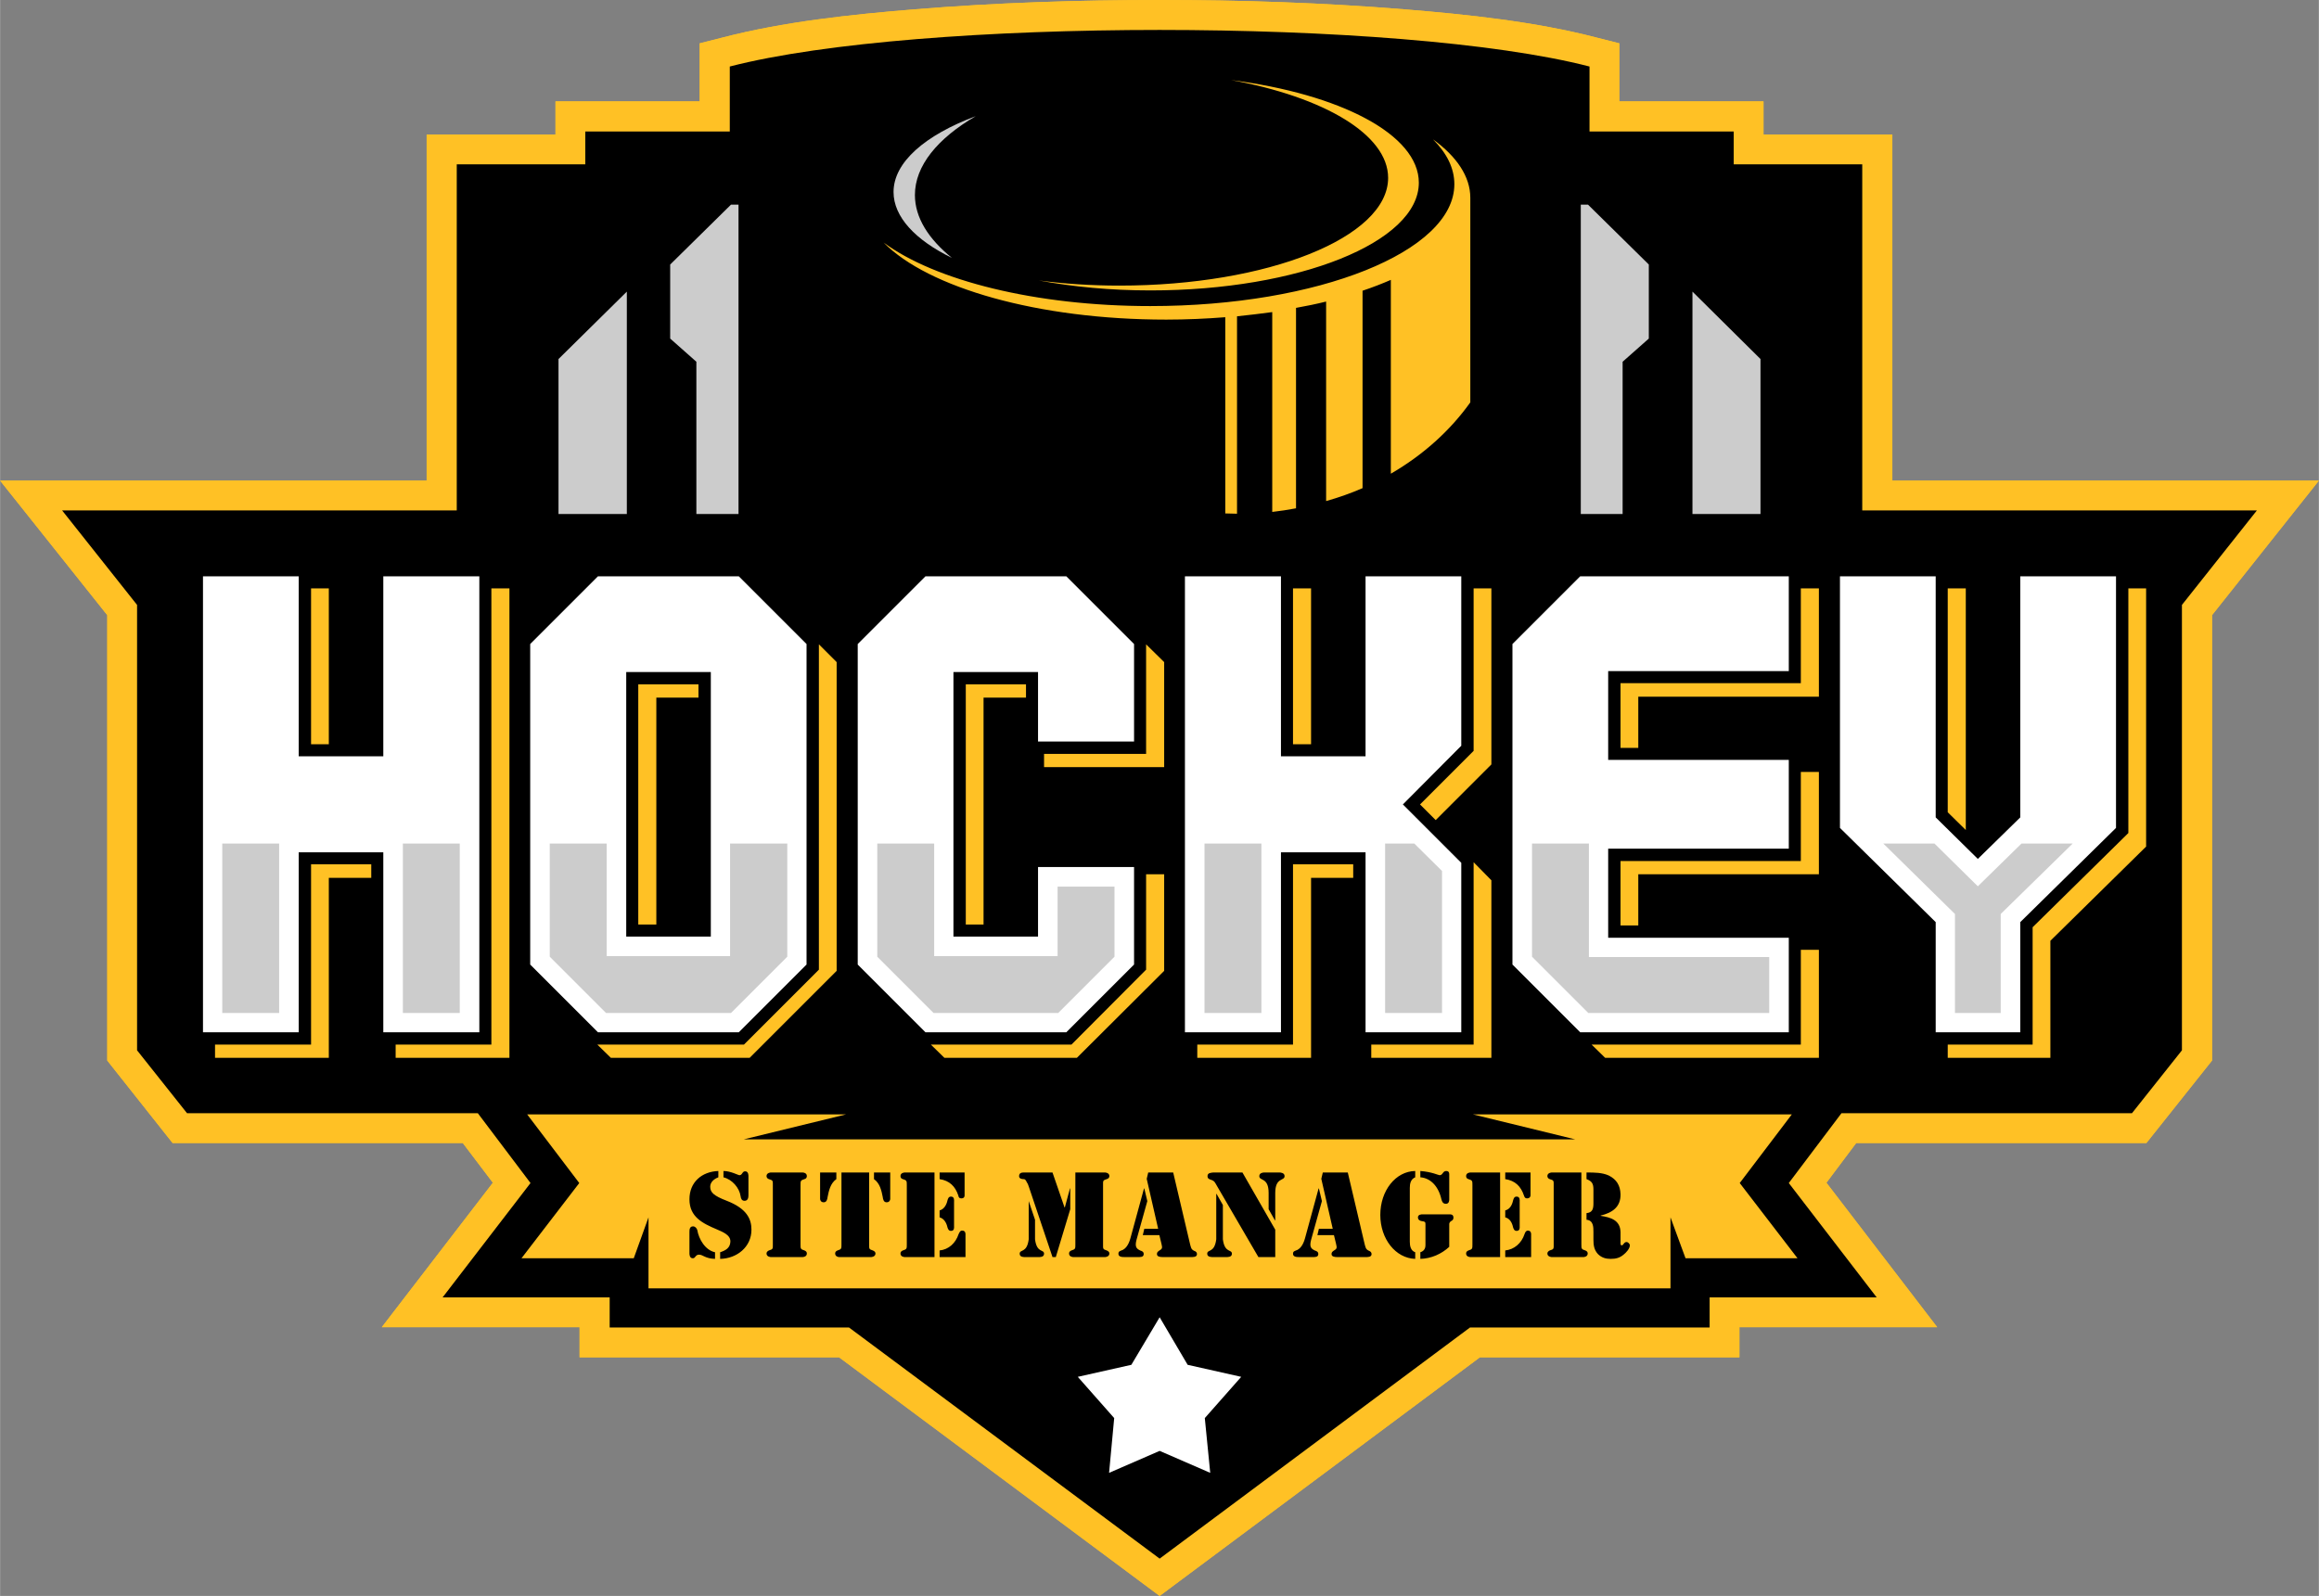 <?xml version="1.0" encoding="UTF-8"?>
<!DOCTYPE svg PUBLIC "-//W3C//DTD SVG 1.1//EN" "http://www.w3.org/Graphics/SVG/1.1/DTD/svg11.dtd">
<!-- Creator: CorelDRAW X7 -->
<svg xmlns="http://www.w3.org/2000/svg" xml:space="preserve" width="77.474mm" height="53.331mm" version="1.1" style="shape-rendering:geometricPrecision; text-rendering:geometricPrecision; image-rendering:optimizeQuality; fill-rule:evenodd; clip-rule:evenodd"
viewBox="0 0 7703 5303"
 xmlns:xlink="http://www.w3.org/1999/xlink">
 <rect x="0" y="0" width="7703" height="5303" fill="#808080" stroke="none"/>
 <defs>
  <style type="text/css">
   <![CDATA[
    .fil5 {fill:black}
    .fil1 {fill:black}
    .fil3 {fill:#CCCCCC}
    .fil2 {fill:#FFC125}
    .fil0 {fill:#FFC125}
    .fil4 {fill:white}
   ]]>
  </style>
 </defs>
 <g id="Layer_x0020_1">
  <path class="fil0" d="M2787 4510l-862 0 0 -100 -657 0 369 -480 -100 -132 -964 0 -217 -274 0 -1480 -356 -447 1417 0 0 -1150 428 0 0 -110 479 0 0 -193 75 -19c203,-53 430,-77 639,-94 270,-22 543,-31 814,-31 270,0 543,9 813,31 209,17 436,41 639,94l75 19 0 193 479 0 0 110 428 0 0 1150 1417 0 -355 447 0 1480 -218 274 -964 0 -99 132 368 480 -657 0 0 100 -862 0 -1064 793 -1065 -793z"/>
  <path class="fil1" d="M3852 5179l-1032 -768 -795 0 0 -100 -555 0 292 -380 -175 -232 -966 0 -166 -209 0 -1480 -249 -314 1311 0 0 -1150 427 0 0 -109 480 0 0 -216c627,-162 2228,-162 2856,0l0 216 479 0 0 109 427 0 0 1150 1311 0 -249 314 0 1480 -166 209 -965 0 -175 232 292 380 -555 0 0 100 -796 0 -1031 768z"/>
  <path class="fil2" d="M1751 3703l173 228 -192 250 373 0 49 -136 0 236c1132,0 2263,0 3395,0l0 -236 50 136 372 0 -192 -250 173 -228 -1059 0 340 83 -2763 0 340 -83 -1059 0z"/>
  <path class="fil3" d="M1855 1708l227 0 0 -739 -227 224 0 515zm458 0l140 0 0 -1028 -25 0 -202 199 0 246 87 77 0 506zm3535 0l-226 0 0 -739 226 224 0 515zm-458 0l-139 0 0 -1028 24 0 202 199 0 246 -87 77 0 506z"/>
  <polygon class="fil4" points="3852,4377 3945,4535 4123,4575 4002,4712 4020,4894 3852,4821 3684,4894 3701,4712 3580,4575 3758,4535 "/>
  <path class="fil3" d="M3162 857c-121,-59 -194,-136 -194,-219 0,-99 105,-189 273,-252 -127,74 -202,165 -202,262 0,75 45,146 123,209z"/>
  <path class="fil0" d="M4089 266c362,46 624,181 624,341 0,198 -399,358 -892,358 -132,0 -258,-12 -370,-33 84,11 174,17 267,17 493,0 893,-160 893,-358 0,-144 -214,-269 -522,-325zm671 197c79,57 124,124 124,194l0 680c-67,94 -157,175 -264,237l0 -644c-30,13 -61,25 -94,36l0 656c-39,17 -79,31 -121,43l0 -663c-32,8 -66,15 -100,21l0 666c-26,5 -53,9 -79,12l0 -664c-38,5 -77,10 -117,14l0 656c-13,0 -26,-1 -39,-1l0 -652c-63,5 -129,8 -196,8 -426,0 -791,-106 -939,-256 171,126 504,211 886,211 558,0 1010,-181 1010,-405 0,-53 -25,-103 -71,-149z"/>
  <path class="fil2" d="M1233 2917l-141 0 0 598 -378 0 0 -44 319 0 0 -599 200 0 0 45zm-141 -962l0 518 -59 0 0 -518 59 0zm600 0l0 1560 -378 0 0 -44 318 0 0 -1516 60 0zm798 1560l-461 0 -45 -44 487 0 249 -249 0 -1081 59 59 0 1026 -289 289zm918 -1197l-141 0 0 754 -59 0 0 -798 200 0 0 44zm399 587l60 0 0 321 -290 289 -440 0 -45 -44 467 0 248 -249 0 -317zm60 -705l0 349 -399 0 0 -44 339 0 0 -364 60 59zm902 525l-52 -52 178 -178 0 -540 59 0 0 585 -91 91 -86 86 -8 8zm185 200l0 590 -399 0 0 -44 340 0 0 -606 59 60zm-459 -8l-140 0 0 598 -378 0 0 -44 318 0 0 -599 200 0 0 45zm-140 -962l0 518 -60 0 0 -518 60 0zm1087 360l0 170 -59 0 0 -215 599 0 0 -315 60 0 0 360 -600 0zm600 250l0 340 -600 0 0 170 -59 0 0 -214 599 0 0 -296 60 0zm0 591l0 359 -710 0 -45 -44 695 0 0 -315 60 0zm769 -30l0 389 -341 0 0 -44 282 0 0 -390 318 -313 0 -813 59 0 0 858 -318 313zm-281 -1171l0 748 0 41 0 14 -60 -59 0 -744 60 0zm-4350 363l0 754 -60 0 0 -798 200 0 0 44 -140 0z"/>
  <path class="fil4" d="M1273 1915l319 0 0 1515 -319 0 0 -598 -281 0 0 598 -318 0 0 -1515 318 0 0 598 281 0 0 -598zm1181 1515l-93 0 -281 0 -94 0 -225 -225 0 -1065 225 -225 94 0 281 0 93 0 225 225 0 1065 -225 225zm-374 -1197l0 879 281 0 0 -879 -281 0zm1462 1197l-94 0 -281 0 -93 0 -225 -225 0 -1065 225 -225 93 0 281 0 94 0 225 225 0 324 -319 0 0 -231 -281 0 0 879 281 0 0 -231 319 0 0 324 -225 225zm994 -1515l318 0 0 563 -194 195 194 194 0 563 -318 0 0 -598 -281 0 0 598 -319 0 0 -1515 319 0 0 598 281 0 0 -598zm713 1515l-225 -225 0 -1065 225 -225 693 0 0 225 0 90 -600 0 0 3 0 292 600 0 0 295 -600 0 0 292 0 4 600 0 0 314 -693 0zm1462 -1515l318 0 0 836 -318 313 0 366 -281 0 0 -366 -318 -313 0 -836 318 0 0 801 140 138 141 -138 0 -801z"/>
  <path class="fil3" d="M738 2803l0 563 189 0 0 -563 -189 0zm600 0l0 563 189 0 0 -563 -189 0zm1090 563l187 -187 0 -376 -190 0 0 374 -410 0 0 -374 -189 0 0 376 187 187 415 0zm1087 0l187 -187 0 -233 -189 0 0 231 -410 0 0 -374 -189 0 0 376 187 187 414 0zm486 -563l0 563 189 0 0 -563 -189 0zm600 0l0 563 189 0 0 -472 -92 -91 -97 0zm675 563l601 0 0 -186 -599 0 0 -377 -189 0 0 376 187 187zm1439 -563l-145 142 -144 -142 -170 0 238 234 0 329 152 0 0 -329 239 -234 -170 0z"/>
  <path class="fil5" d="M2386 3891c-55,2 -96,37 -96,94 0,59 44,80 91,100 18,8 46,18 45,41 -1,21 -16,29 -34,35l0 22c55,-1 104,-39 104,-97 0,-35 -15,-70 -82,-96 -44,-17 -55,-28 -55,-47 0,-15 13,-26 27,-31l0 -21zm100 17c0,-3 0,-16 -11,-16 -10,0 -9,13 -19,13 -4,0 -29,-14 -53,-14l0 21c29,7 53,35 57,63 1,8 4,15 13,15 11,0 13,-10 13,-18l0 -64zm-196 257c0,2 0,16 11,16 10,0 8,-12 21,-12 13,0 20,13 53,14l0 -22c-33,-7 -54,-44 -59,-74 -2,-6 -7,-12 -14,-12 -11,0 -12,10 -12,18l0 72zm369 -227c0,-14 0,-16 13,-20 5,-1 8,-5 8,-10 0,-11 -12,-12 -14,-12l-106 0c-1,0 -14,1 -14,12 0,5 4,9 8,10 14,4 13,6 13,20l0 197c0,14 1,16 -13,20 -4,2 -8,5 -8,10 0,11 13,12 14,12l106 0c2,0 14,-1 14,-12 0,-5 -3,-8 -8,-10 -13,-4 -13,-6 -13,-20l0 -197zm136 197c0,14 0,16 -13,20 -5,2 -8,5 -8,10 0,11 12,12 13,12l107 0c1,0 14,-1 14,-12 0,-5 -4,-8 -9,-10 -13,-4 -12,-6 -12,-20l0 -239 -92 0 0 239zm162 -239l-54 0 0 22c20,14 25,39 29,59 1,8 3,18 13,18 11,0 12,-10 12,-11l0 -88zm-233 88c0,1 1,11 12,11 10,0 12,-10 13,-18 4,-20 9,-45 29,-59l0 -22 -54 0 0 88zm267 -76c0,5 3,9 8,10 13,4 13,6 13,20l0 197c0,14 0,16 -13,20 -5,2 -8,5 -8,10 0,11 12,12 14,12l99 0 0 -281 -99 0c-2,0 -14,1 -14,12zm130 10c33,5 52,24 62,54 1,6 3,10 10,10 11,0 11,-8 11,-10l0 -76 -83 0 0 22zm0 259l86 0 0 -75c0,-1 1,-13 -11,-13 -7,0 -9,6 -12,12 -10,30 -33,51 -63,54l0 22zm0 -132c15,4 23,19 26,33 2,6 4,12 12,12 12,0 10,-13 10,-16l0 -81c0,-3 2,-17 -10,-17 -8,0 -10,6 -12,13 -3,14 -11,29 -26,33l0 23zm296 73c-6,47 -30,32 -30,48 0,12 15,11 19,11l43 0c4,0 19,1 19,-11 0,-16 -24,-1 -30,-48l0 -65 -21 -62 0 0 0 127zm155 17c0,14 0,16 -13,20 -5,2 -8,5 -8,10 0,11 12,12 14,12l106 0c1,0 14,-1 14,-12 0,-5 -4,-8 -9,-10 -13,-4 -12,-6 -12,-20l0 -197c0,-14 -1,-16 12,-20 5,-1 9,-5 9,-10 0,-11 -13,-12 -14,-12l-99 0 0 239zm-187 -227c0,9 10,10 15,10 6,0 8,5 11,11 3,4 5,10 7,16l78 232 11 0 48 -159 0 -69 -1 0 -17 63 -1 0 -40 -116 -95 0c-5,0 -16,0 -16,12zm416 41l-1 0 -45 165c-7,26 -18,35 -25,39 -9,4 -15,4 -15,13 0,11 13,11 21,11l43 0c8,0 20,1 20,-10 0,-8 -6,-10 -12,-12 -12,-6 -18,-12 -12,-35l36 -129 -10 -42zm57 184c4,15 2,17 -8,23 -4,3 -7,5 -7,11 0,9 11,10 19,10l93 0c7,0 21,1 21,-10 0,-6 -4,-9 -10,-11 -10,-5 -10,-12 -13,-22l-56 -238 -83 0 -5 21 38 166 -46 0 -5 21 55 0 7 29zm182 -15c-6,47 -30,32 -30,48 0,12 16,11 20,11l42 0c5,0 20,1 20,-11 0,-16 -24,-1 -30,-48l0 -114 -21 -37 -1 0 0 151zm174 -100l21 37 1 0 0 -91c0,-53 31,-39 31,-56 0,-11 -13,-12 -17,-12l-51 0c-3,0 -16,1 -16,12 0,17 31,3 31,56l0 54zm-87 -122l-97 0c-8,1 -19,1 -19,12 0,8 5,10 11,12 13,4 14,10 20,20l138 237 56 0 0 -91 -109 -190zm254 53l-1 0 -45 165c-7,26 -18,35 -25,39 -9,4 -15,4 -15,13 0,11 13,11 21,11l43 0c8,0 20,1 20,-10 0,-8 -6,-10 -12,-12 -12,-6 -18,-12 -12,-35l36 -129 -10 -42zm57 184c4,15 2,17 -8,23 -4,3 -7,5 -7,11 0,9 11,10 19,10l93 0c7,0 21,1 21,-10 0,-6 -4,-9 -9,-11 -11,-5 -11,-12 -14,-22l-56 -238 -83 0 -5 21 38 166 -46 0 -5 21 55 0 7 29zm245 -186c0,-14 3,-29 18,-35l0 -21c-65,1 -116,65 -116,146 0,80 51,144 116,146l0 -22c-15,-5 -18,-21 -18,-35l0 -179zm35 -35c30,2 59,25 70,73 2,8 5,15 15,15 11,0 11,-12 11,-14l0 -83c0,-2 1,-12 -10,-12 -12,0 -11,14 -22,14 -4,0 -25,-11 -64,-14l0 21zm0 271c36,-1 70,-16 96,-40l0 -74c0,-2 -1,-7 7,-12 4,-2 7,-5 7,-11 0,-12 -11,-11 -13,-11l-90 0c-2,0 -15,0 -15,10 0,7 4,10 10,12 15,2 15,4 15,12l0 68c0,6 -1,19 -17,24l0 22zm152 -275c0,5 3,9 8,10 13,4 13,6 13,20l0 197c0,14 0,16 -13,20 -5,2 -8,5 -8,10 0,11 12,12 14,12l99 0 0 -281 -99 0c-2,0 -14,1 -14,12zm130 10c33,5 52,24 62,54 2,6 4,10 10,10 11,0 12,-8 12,-10l0 -76 -84 0 0 22zm0 259l86 0 0 -75c0,-1 1,-13 -11,-13 -6,0 -9,6 -11,12 -10,30 -34,51 -64,54l0 22zm0 -132c16,4 23,19 26,33 2,6 4,12 12,12 12,0 10,-13 10,-16l0 -81c0,-3 2,-17 -10,-17 -8,0 -10,6 -12,13 -3,14 -10,29 -26,33l0 23zm161 90c0,14 1,16 -13,20 -4,2 -8,5 -8,10 0,11 13,12 14,12l106 0c2,0 14,-1 14,-12 0,-5 -3,-8 -8,-10 -13,-4 -13,-6 -13,-20l0 -239 -99 0c-1,0 -14,1 -14,12 0,5 4,9 8,10 14,4 13,6 13,20l0 197zm109 -217c19,7 23,16 23,35l0 45c0,19 -3,31 -23,33l0 22c23,2 23,24 23,41l0 25c0,18 2,34 15,48 12,12 26,16 42,16 17,0 30,-3 43,-14 8,-6 21,-20 21,-31 0,-5 -6,-11 -11,-11 -9,0 -10,11 -16,11 -5,0 -4,-7 -4,-11l0 -33c-1,-40 -33,-49 -66,-54l0 -1c38,-9 67,-28 66,-71 -1,-29 -13,-49 -39,-62 -22,-10 -48,-10 -72,-10l-2 0 0 22z"/>
  <path class="fil0" d="M2787 4510l-862 0 0 -100 -657 0 369 -480 -100 -132 -964 0 -217 -274 0 -1480 -356 -447 1417 0 0 -1150 428 0 0 -110 479 0 0 -193 75 -19c203,-53 430,-77 639,-94 270,-22 543,-31 814,-31 270,0 543,9 813,31 209,17 436,41 639,94l75 19 0 193 479 0 0 110 428 0 0 1150 1417 0 -355 447 0 1480 -218 274 -964 0 -99 132 368 480 -657 0 0 100 -862 0 -1064 793 -1065 -793z"/>
  <path class="fil1" d="M3852 5179l-1032 -768 -795 0 0 -100 -555 0 292 -380 -175 -232 -966 0 -166 -209 0 -1480 -249 -314 1311 0 0 -1150 427 0 0 -109 480 0 0 -216c627,-162 2228,-162 2856,0l0 216 479 0 0 109 427 0 0 1150 1311 0 -249 314 0 1480 -166 209 -965 0 -175 232 292 380 -555 0 0 100 -796 0 -1031 768z"/>
  <path class="fil2" d="M1751 3703l173 228 -192 250 373 0 49 -136 0 236c1132,0 2263,0 3395,0l0 -236 50 136 372 0 -192 -250 173 -228 -1059 0 340 83 -2763 0 340 -83 -1059 0z"/>
  <path class="fil3" d="M1855 1708l227 0 0 -739 -227 224 0 515zm458 0l140 0 0 -1028 -25 0 -202 199 0 246 87 77 0 506zm3535 0l-226 0 0 -739 226 224 0 515zm-458 0l-139 0 0 -1028 24 0 202 199 0 246 -87 77 0 506z"/>
  <polygon class="fil4" points="3852,4377 3945,4535 4123,4575 4002,4712 4020,4894 3852,4821 3684,4894 3701,4712 3580,4575 3758,4535 "/>
  <path class="fil3" d="M3162 857c-121,-59 -194,-136 -194,-219 0,-99 105,-189 273,-252 -127,74 -202,165 -202,262 0,75 45,146 123,209z"/>
  <path class="fil0" d="M4089 266c362,46 624,181 624,341 0,198 -399,358 -892,358 -132,0 -258,-12 -370,-33 84,11 174,17 267,17 493,0 893,-160 893,-358 0,-144 -214,-269 -522,-325zm671 197c79,57 124,124 124,194l0 680c-67,94 -157,175 -264,237l0 -644c-30,13 -61,25 -94,36l0 656c-39,17 -79,31 -121,43l0 -663c-32,8 -66,15 -100,21l0 666c-26,5 -53,9 -79,12l0 -664c-38,5 -77,10 -117,14l0 656c-13,0 -26,-1 -39,-1l0 -652c-63,5 -129,8 -196,8 -426,0 -791,-106 -939,-256 171,126 504,211 886,211 558,0 1010,-181 1010,-405 0,-53 -25,-103 -71,-149z"/>
  <path class="fil2" d="M1233 2917l-141 0 0 598 -378 0 0 -44 319 0 0 -599 200 0 0 45zm-141 -962l0 518 -59 0 0 -518 59 0zm600 0l0 1560 -378 0 0 -44 318 0 0 -1516 60 0zm798 1560l-461 0 -45 -44 487 0 249 -249 0 -1081 59 59 0 1026 -289 289zm918 -1197l-141 0 0 754 -59 0 0 -798 200 0 0 44zm399 587l60 0 0 321 -290 289 -440 0 -45 -44 467 0 248 -249 0 -317zm60 -705l0 349 -399 0 0 -44 339 0 0 -364 60 59zm902 525l-52 -52 178 -178 0 -540 59 0 0 585 -91 91 -86 86 -8 8zm185 200l0 590 -399 0 0 -44 340 0 0 -606 59 60zm-459 -8l-140 0 0 598 -378 0 0 -44 318 0 0 -599 200 0 0 45zm-140 -962l0 518 -60 0 0 -518 60 0zm1087 360l0 170 -59 0 0 -215 599 0 0 -315 60 0 0 360 -600 0zm600 250l0 340 -600 0 0 170 -59 0 0 -214 599 0 0 -296 60 0zm0 591l0 359 -710 0 -45 -44 695 0 0 -315 60 0zm769 -30l0 389 -341 0 0 -44 282 0 0 -390 318 -313 0 -813 59 0 0 858 -318 313zm-281 -1171l0 748 0 41 0 14 -60 -59 0 -744 60 0zm-4350 363l0 754 -60 0 0 -798 200 0 0 44 -140 0z"/>
  <path class="fil4" d="M1273 1915l319 0 0 1515 -319 0 0 -598 -281 0 0 598 -318 0 0 -1515 318 0 0 598 281 0 0 -598zm1181 1515l-93 0 -281 0 -94 0 -225 -225 0 -1065 225 -225 94 0 281 0 93 0 225 225 0 1065 -225 225zm-374 -1197l0 879 281 0 0 -879 -281 0zm1462 1197l-94 0 -281 0 -93 0 -225 -225 0 -1065 225 -225 93 0 281 0 94 0 225 225 0 324 -319 0 0 -231 -281 0 0 879 281 0 0 -231 319 0 0 324 -225 225zm994 -1515l318 0 0 563 -194 195 194 194 0 563 -318 0 0 -598 -281 0 0 598 -319 0 0 -1515 319 0 0 598 281 0 0 -598zm713 1515l-225 -225 0 -1065 225 -225 693 0 0 225 0 90 -600 0 0 3 0 292 600 0 0 295 -600 0 0 292 0 4 600 0 0 314 -693 0zm1462 -1515l318 0 0 836 -318 313 0 366 -281 0 0 -366 -318 -313 0 -836 318 0 0 801 140 138 141 -138 0 -801z"/>
  <path class="fil3" d="M738 2803l0 563 189 0 0 -563 -189 0zm600 0l0 563 189 0 0 -563 -189 0zm1090 563l187 -187 0 -376 -190 0 0 374 -410 0 0 -374 -189 0 0 376 187 187 415 0zm1087 0l187 -187 0 -233 -189 0 0 231 -410 0 0 -374 -189 0 0 376 187 187 414 0zm486 -563l0 563 189 0 0 -563 -189 0zm600 0l0 563 189 0 0 -472 -92 -91 -97 0zm675 563l601 0 0 -186 -599 0 0 -377 -189 0 0 376 187 187zm1439 -563l-145 142 -144 -142 -170 0 238 234 0 329 152 0 0 -329 239 -234 -170 0z"/>
  <path class="fil5" d="M2386 3891c-55,2 -96,37 -96,94 0,59 44,80 91,100 18,8 46,18 45,41 -1,21 -16,29 -34,35l0 22c55,-1 104,-39 104,-97 0,-35 -15,-70 -82,-96 -44,-17 -55,-28 -55,-47 0,-15 13,-26 27,-31l0 -21zm100 17c0,-3 0,-16 -11,-16 -10,0 -9,13 -19,13 -4,0 -29,-14 -53,-14l0 21c29,7 53,35 57,63 1,8 4,15 13,15 11,0 13,-10 13,-18l0 -64zm-196 257c0,2 0,16 11,16 10,0 8,-12 21,-12 13,0 20,13 53,14l0 -22c-33,-7 -54,-44 -59,-74 -2,-6 -7,-12 -14,-12 -11,0 -12,10 -12,18l0 72zm369 -227c0,-14 0,-16 13,-20 5,-1 8,-5 8,-10 0,-11 -12,-12 -14,-12l-106 0c-1,0 -14,1 -14,12 0,5 4,9 8,10 14,4 13,6 13,20l0 197c0,14 1,16 -13,20 -4,2 -8,5 -8,10 0,11 13,12 14,12l106 0c2,0 14,-1 14,-12 0,-5 -3,-8 -8,-10 -13,-4 -13,-6 -13,-20l0 -197zm136 197c0,14 0,16 -13,20 -5,2 -8,5 -8,10 0,11 12,12 13,12l107 0c1,0 14,-1 14,-12 0,-5 -4,-8 -9,-10 -13,-4 -12,-6 -12,-20l0 -239 -92 0 0 239zm162 -239l-54 0 0 22c20,14 25,39 29,59 1,8 3,18 13,18 11,0 12,-10 12,-11l0 -88zm-233 88c0,1 1,11 12,11 10,0 12,-10 13,-18 4,-20 9,-45 29,-59l0 -22 -54 0 0 88zm267 -76c0,5 3,9 8,10 13,4 13,6 13,20l0 197c0,14 0,16 -13,20 -5,2 -8,5 -8,10 0,11 12,12 14,12l99 0 0 -281 -99 0c-2,0 -14,1 -14,12zm130 10c33,5 52,24 62,54 1,6 3,10 10,10 11,0 11,-8 11,-10l0 -76 -83 0 0 22zm0 259l86 0 0 -75c0,-1 1,-13 -11,-13 -7,0 -9,6 -12,12 -10,30 -33,51 -63,54l0 22zm0 -132c15,4 23,19 26,33 2,6 4,12 12,12 12,0 10,-13 10,-16l0 -81c0,-3 2,-17 -10,-17 -8,0 -10,6 -12,13 -3,14 -11,29 -26,33l0 23zm296 73c-6,47 -30,32 -30,48 0,12 15,11 19,11l43 0c4,0 19,1 19,-11 0,-16 -24,-1 -30,-48l0 -65 -21 -62 0 0 0 127zm155 17c0,14 0,16 -13,20 -5,2 -8,5 -8,10 0,11 12,12 14,12l106 0c1,0 14,-1 14,-12 0,-5 -4,-8 -9,-10 -13,-4 -12,-6 -12,-20l0 -197c0,-14 -1,-16 12,-20 5,-1 9,-5 9,-10 0,-11 -13,-12 -14,-12l-99 0 0 239zm-187 -227c0,9 10,10 15,10 6,0 8,5 11,11 3,4 5,10 7,16l78 232 11 0 48 -159 0 -69 -1 0 -17 63 -1 0 -40 -116 -95 0c-5,0 -16,0 -16,12zm416 41l-1 0 -45 165c-7,26 -18,35 -25,39 -9,4 -15,4 -15,13 0,11 13,11 21,11l43 0c8,0 20,1 20,-10 0,-8 -6,-10 -12,-12 -12,-6 -18,-12 -12,-35l36 -129 -10 -42zm57 184c4,15 2,17 -8,23 -4,3 -7,5 -7,11 0,9 11,10 19,10l93 0c7,0 21,1 21,-10 0,-6 -4,-9 -10,-11 -10,-5 -10,-12 -13,-22l-56 -238 -83 0 -5 21 38 166 -46 0 -5 21 55 0 7 29zm182 -15c-6,47 -30,32 -30,48 0,12 16,11 20,11l42 0c5,0 20,1 20,-11 0,-16 -24,-1 -30,-48l0 -114 -21 -37 -1 0 0 151zm174 -100l21 37 1 0 0 -91c0,-53 31,-39 31,-56 0,-11 -13,-12 -17,-12l-51 0c-3,0 -16,1 -16,12 0,17 31,3 31,56l0 54zm-87 -122l-97 0c-8,1 -19,1 -19,12 0,8 5,10 11,12 13,4 14,10 20,20l138 237 56 0 0 -91 -109 -190zm254 53l-1 0 -45 165c-7,26 -18,35 -25,39 -9,4 -15,4 -15,13 0,11 13,11 21,11l43 0c8,0 20,1 20,-10 0,-8 -6,-10 -12,-12 -12,-6 -18,-12 -12,-35l36 -129 -10 -42zm57 184c4,15 2,17 -8,23 -4,3 -7,5 -7,11 0,9 11,10 19,10l93 0c7,0 21,1 21,-10 0,-6 -4,-9 -9,-11 -11,-5 -11,-12 -14,-22l-56 -238 -83 0 -5 21 38 166 -46 0 -5 21 55 0 7 29zm245 -186c0,-14 3,-29 18,-35l0 -21c-65,1 -116,65 -116,146 0,80 51,144 116,146l0 -22c-15,-5 -18,-21 -18,-35l0 -179zm35 -35c30,2 59,25 70,73 2,8 5,15 15,15 11,0 11,-12 11,-14l0 -83c0,-2 1,-12 -10,-12 -12,0 -11,14 -22,14 -4,0 -25,-11 -64,-14l0 21zm0 271c36,-1 70,-16 96,-40l0 -74c0,-2 -1,-7 7,-12 4,-2 7,-5 7,-11 0,-12 -11,-11 -13,-11l-90 0c-2,0 -15,0 -15,10 0,7 4,10 10,12 15,2 15,4 15,12l0 68c0,6 -1,19 -17,24l0 22zm152 -275c0,5 3,9 8,10 13,4 13,6 13,20l0 197c0,14 0,16 -13,20 -5,2 -8,5 -8,10 0,11 12,12 14,12l99 0 0 -281 -99 0c-2,0 -14,1 -14,12zm130 10c33,5 52,24 62,54 2,6 4,10 10,10 11,0 12,-8 12,-10l0 -76 -84 0 0 22zm0 259l86 0 0 -75c0,-1 1,-13 -11,-13 -6,0 -9,6 -11,12 -10,30 -34,51 -64,54l0 22zm0 -132c16,4 23,19 26,33 2,6 4,12 12,12 12,0 10,-13 10,-16l0 -81c0,-3 2,-17 -10,-17 -8,0 -10,6 -12,13 -3,14 -10,29 -26,33l0 23zm161 90c0,14 1,16 -13,20 -4,2 -8,5 -8,10 0,11 13,12 14,12l106 0c2,0 14,-1 14,-12 0,-5 -3,-8 -8,-10 -13,-4 -13,-6 -13,-20l0 -239 -99 0c-1,0 -14,1 -14,12 0,5 4,9 8,10 14,4 13,6 13,20l0 197zm109 -217c19,7 23,16 23,35l0 45c0,19 -3,31 -23,33l0 22c23,2 23,24 23,41l0 25c0,18 2,34 15,48 12,12 26,16 42,16 17,0 30,-3 43,-14 8,-6 21,-20 21,-31 0,-5 -6,-11 -11,-11 -9,0 -10,11 -16,11 -5,0 -4,-7 -4,-11l0 -33c-1,-40 -33,-49 -66,-54l0 -1c38,-9 67,-28 66,-71 -1,-29 -13,-49 -39,-62 -22,-10 -48,-10 -72,-10l-2 0 0 22z"/>
 </g>
</svg>
